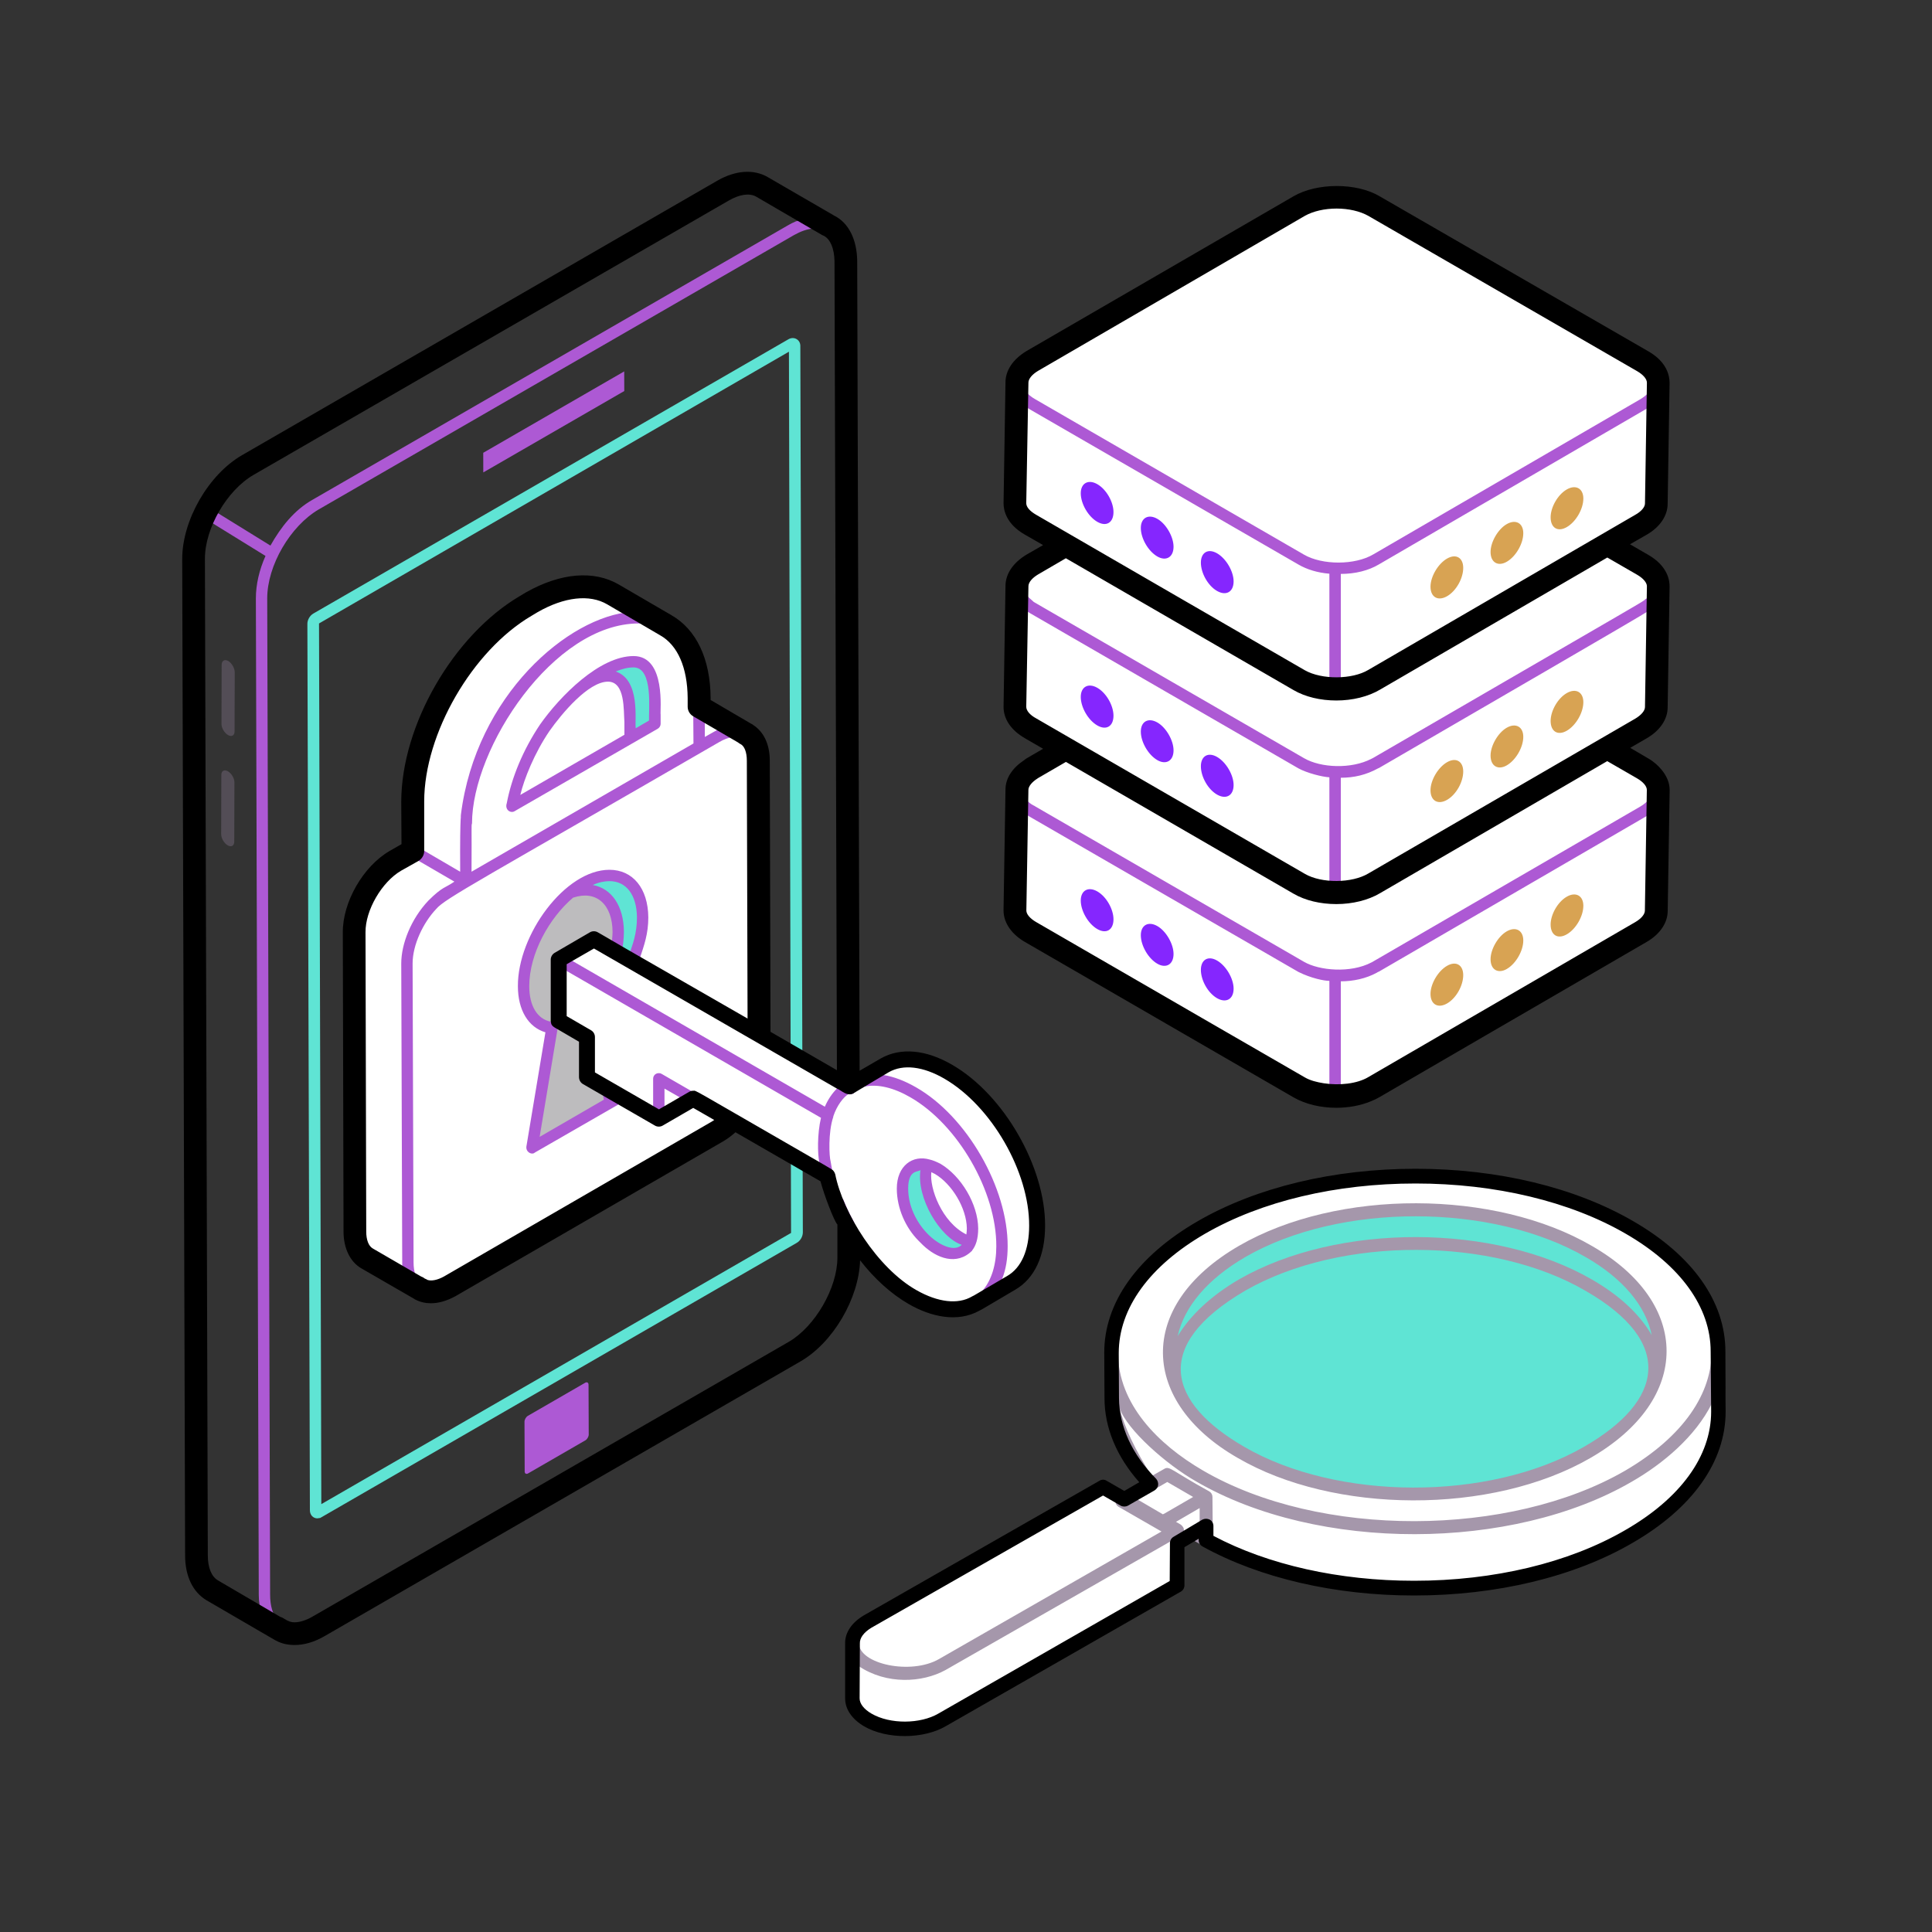 <svg xmlns="http://www.w3.org/2000/svg" id="Layer_1" x="0px" y="0px" width="150px" height="150px" viewBox="0 0 80 80" enable-background="new 0 0 80 80" xml:space="preserve"><rect x="0" y="0" width="80" height="80" fill="#333333" stroke="none"/><path fill="#fff" d="M35.295,70.324c0,0.325,0.213,0.65,0.639,0.896
		c0.431,0.246,0.986,0.37,1.541,0.364c0.56,0,1.109-0.118,1.535-0.37
		l9.732-5.569l0.006-1.751l1.193-0.706v0.586
		c4.897,2.695,12.668,2.656,17.498-0.146c2.482-1.429,3.715-3.306,3.715-5.177
		l-0.011-2.497c0-1.855-1.221-3.709-3.653-5.121
		c-4.88-2.835-12.808-2.852-17.722-0.017c-2.505,1.446-3.748,3.328-3.743,5.205
		l0.011,1.877c0.006,1.233,0.544,2.454,1.619,3.552l-1.098,0.633l-0.885-0.51
		l-9.744,5.569c-0.438,0.257-0.643,0.59-0.625,0.924
		c-0-0.007-0.002-0.015-0.002-0.022v0.045L35.295,70.324z" class="colorffffff svgShape"/><path fill="#5fe4d4" d="M68.737,55.979c-0.011,0.613-0.178,1.215-0.49,1.783
		c-0.479,0.88-1.337,1.694-2.518,2.373c-1.928,1.114-4.468,1.727-7.176,1.727
		c-2.708,0-5.259-0.613-7.176-1.727c-1.137-0.657-1.961-1.449-2.451-2.306
		c-0.334-0.591-0.501-1.215-0.501-1.85c0.011-1.571,1.081-3.042,3.02-4.167
		c1.939-1.114,4.468-1.716,7.165-1.716c2.719,0,5.27,0.613,7.187,1.727
		C67.701,52.926,68.748,54.408,68.737,55.979" class="colord9dadf svgShape"/><path fill="#5fe4d4" d="M65.728,60.135c-1.928,1.114-4.468,1.727-7.176,1.727
		c-2.708,0-5.259-0.613-7.176-1.727c-1.137-0.657-1.961-1.449-2.451-2.306
		c-0.208-0.367-0.343-0.748-0.422-1.136c0.271-1.311,1.286-2.524,2.94-3.484
		c1.939-1.114,4.468-1.716,7.165-1.716c2.719,0,5.27,0.613,7.187,1.727
		c1.606,0.93,2.594,2.13,2.86,3.425c-0.078,0.382-0.211,0.756-0.409,1.117
		C67.767,58.642,66.909,59.455,65.728,60.135z" class="colord9dadf svgShape"/><polygon fill="#fff" points="46.442 62.151 48.339 61.056 49.94 61.986 48.047 63.079" class="colorffffff svgShape"/><polygon fill="#fff" points="48.047 63.079 49.94 61.986 49.943 63.188 48.748 63.894 48.753 63.485" class="colorffffff svgShape"/><path fill="#a597ab" d="M71.415,55.956c-0.036-0.104,0.284-2.972-3.79-5.36
			c-2.41-1.39-5.61-2.16-9.01-2.16c-3.38,0-6.57,0.76-8.98,2.15
			c-2.49,1.44-3.87,3.37-3.88,5.42v0.03l0.01,1.87
			c0.03,0.84,0.63,2.23,1.46,3.48l-0.68,0.39l-0.74-0.43
			c-0.08-0.05-0.18-0.05-0.26,0l-9.75,5.57
			c-0.48,0.28-0.76,0.67-0.76,1.1c0,0,0,0.01,0,0.02v0.01l-0.01,2.28
			c0,1.021,1.36,1.53,2.42,1.53v-0.27V71.316c-0.689,0-1.88-0.306-1.88-0.99
			v-1.33c1.153,0.77,2.624,0.682,3.58,0.16l9.34-5.34v0.08v1.59l-9.61,5.5
			c-0.37,0.21-0.86,0.33-1.4,0.33l-0.03,0.27l0.03,0.27
			c0.63,0,1.22-0.15,1.67-0.41l9.74-5.57
			c0.08-0.05,0.13-0.14,0.13-0.23v-1.6l0.43-0.25
			c0.03,0.02,0.07,0.04,0.1,0.06c2.41,1.4,5.61,2.17,9.01,2.17
			c3.4,0,6.6-0.77,9.02-2.16C72.741,60.878,71.127,57.335,71.415,55.956z
			 M49.905,51.046c4.878-2.806,12.697-2.754,17.45,0.02
			c4.589,2.669,4.822,6.969-0.06,9.83c-4.769,2.763-12.645,2.818-17.49-0.01
			c-1.862-1.085-3.51-2.753-3.51-4.88
			C46.295,54.156,47.575,52.396,49.905,51.046z M48.335,61.366l1.07,0.62
			c-0.1,0.058-1.31,0.758-1.21,0.7h-0.01l-0.03,0.02l-1.06-0.62
			C47.195,62.027,48.435,61.307,48.335,61.366z M38.885,68.696
			c-1.168,0.676-3.32,0.207-3.32-0.66c0-0.24,0.18-0.47,0.5-0.66
			l9.61-5.49l0.51,0.29c0,0.08,0.05,0.16,0.12,0.21
			c0.1,0.058,1.905,1.096,1.79,1.03L38.885,68.696z M49.015,63.426
			c0.009-0.019,0.018-0.072,0-0.09c0.026-0.052-0.077-0.183-0.13-0.21
			l-0.19-0.11c0.1-0.058,1.08-0.628,0.98-0.57v0.59
			C49.575,63.095,48.915,63.485,49.015,63.426z M67.305,63.396
			c-2.33,1.35-5.44,2.1-8.75,2.1c-3.23,0-6.27-0.72-8.58-2.02
			l0.1-0.06c0.09-0.05,0.14-0.13,0.14-0.23l-0.01-1.2
			c0-0.1-0.05-0.18-0.13-0.23c-1.56-0.854-1.641-1.073-1.87-0.93
			l-0.51,0.29c-0.66-1-1.16-2.07-1.33-2.8
			c0.292,0.875,1.927,2.325,3.17,3.03c5.045,2.93,13.086,2.882,18.03,0.01
			c1.315-0.756,2.639-1.878,3.32-3.24
			C70.843,58.246,71.34,61.082,67.305,63.396z" class="color979aab svgShape"/><path fill="#a597ab" d="M51.245,60.366c3.97,2.321,10.515,2.376,14.62,0
			c4.207-2.434,4.158-6.414,0.06-8.77c-4.008-2.343-10.528-2.378-14.62-0.01
			C46.988,54.086,47.243,58.074,51.245,60.366z M65.595,59.906
			c-3.949,2.278-10.25,2.232-14.08,0c-3.118-1.807-3.877-4.174,0.06-6.47
			c3.959-2.263,10.25-2.227,14.09,0.02
			C69.354,55.581,68.895,58.007,65.595,59.906z M51.575,52.046
			c3.907-2.253,10.218-2.235,14.09,0.01c1.53,0.88,2.48,2.01,2.73,3.23
			c-0.5-0.87-1.34-1.65-2.47-2.3c-4.013-2.326-10.511-2.367-14.62-0.01
			c-1.16,0.68-2.01,1.48-2.54,2.35C49.035,54.106,50.005,52.956,51.575,52.046
			z" class="color979aab svgShape"/><path fill="#fff" d="M68.665,32.716l-0.08,4.989c0,0.322-0.218,0.644-0.632,0.885
			L56.904,45.006c-0.862,0.517-2.242,0.517-3.104,0.023l-11.129-6.438
			c-0.437-0.253-0.644-0.575-0.644-0.897l0.08-4.99
			c0-0.322,0.218-0.644,0.644-0.897L53.8,25.393c0.851-0.494,2.242-0.494,3.093,0
			l11.129,6.427C68.458,32.072,68.665,32.394,68.665,32.716z" class="colorffffff svgShape"/><path fill="#8526fe" d="M45.44 36.913c.377.218.668.741.667 1.155-.001.434-.294.62-.671.402-.377-.218-.685-.751-.684-1.184C44.753 36.872 45.062 36.695 45.44 36.913zM47.927 38.349c.36.208.668.741.667 1.155-.001.434-.311.61-.671.402-.377-.218-.685-.751-.684-1.184C47.24 38.308 47.549 38.131 47.927 38.349zM50.397 39.775c.377.218.685.751.684 1.165-.001.434-.311.61-.688.392-.377-.218-.668-.741-.667-1.175C49.727 39.744 50.02 39.557 50.397 39.775z" class="color662ddc svgShape"/><path fill="#d8a353" d="M64.875 37.131c-.377.218-.668.741-.667 1.155.001.434.294.62.671.402.377-.218.685-.751.684-1.184C65.562 37.09 65.252 36.913 64.875 37.131zM62.388 38.567c-.36.208-.668.741-.667 1.155.001.434.311.61.671.402.377-.218.685-.751.684-1.184C63.075 38.526 62.765 38.349 62.388 38.567zM59.918 39.993c-.377.218-.685.751-.684 1.165.001.434.311.61.688.392s.668-.741.667-1.175C60.588 39.962 60.295 39.775 59.918 39.993z" class="colorf9d893 svgShape"/><path fill="#fff" d="M68.665,24.285l-0.08,4.989c0,0.322-0.218,0.644-0.632,0.885
			L56.904,36.575c-0.862,0.517-2.242,0.517-3.104,0.023l-11.129-6.438
			c-0.437-0.253-0.644-0.575-0.644-0.897l0.08-4.99
			c0-0.322,0.218-0.644,0.644-0.897L53.8,16.962c0.851-0.494,2.242-0.494,3.093,0
			l11.129,6.427C68.458,23.641,68.665,23.963,68.665,24.285z" class="colorffffff svgShape"/><path fill="#8526fe" d="M45.44 28.482c.377.218.668.741.667 1.155-.001.434-.294.62-.671.402-.377-.218-.685-.751-.684-1.184C44.753 28.44 45.062 28.264 45.44 28.482zM47.927 29.918c.36.208.668.741.667 1.155-.001.434-.311.61-.671.402-.377-.218-.685-.751-.684-1.184C47.24 29.876 47.549 29.7 47.927 29.918zM50.397 31.344c.377.218.685.751.684 1.165-.001.434-.311.61-.688.392-.377-.218-.668-.741-.667-1.175C49.727 31.312 50.02 31.126 50.397 31.344z" class="color662ddc svgShape"/><path fill="#d8a353" d="M64.875 28.7c-.377.218-.668.741-.667 1.155.001.434.294.62.671.402.377-.218.685-.751.684-1.184C65.562 28.658 65.252 28.482 64.875 28.7zM62.388 30.135c-.36.208-.668.741-.667 1.155.001.434.311.61.671.402.377-.218.685-.751.684-1.184C63.075 30.094 62.765 29.918 62.388 30.135zM59.918 31.562c-.377.218-.685.751-.684 1.165.001.434.311.61.688.392s.668-.741.667-1.175C60.588 31.53 60.295 31.344 59.918 31.562z" class="colorf9d893 svgShape"/><path fill="#fff" d="M68.665,15.853l-0.08,4.989c0,0.322-0.218,0.644-0.632,0.885
			L56.904,28.143c-0.862,0.517-2.242,0.517-3.104,0.023l-11.129-6.438
			c-0.437-0.253-0.644-0.575-0.644-0.897l0.08-4.99
			c0-0.322,0.218-0.644,0.644-0.897L53.8,8.53c0.851-0.494,2.242-0.494,3.093,0
			l11.129,6.427C68.458,15.209,68.665,15.531,68.665,15.853z" class="colorffffff svgShape"/><path fill="#8526fe" d="M45.44 20.05c.377.218.668.741.667 1.155-.001.434-.294.62-.671.402-.377-.218-.685-.751-.684-1.184C44.753 20.009 45.062 19.832 45.44 20.05zM47.927 21.486c.36.208.668.741.667 1.155-.001.434-.311.61-.671.402-.377-.218-.685-.751-.684-1.184C47.24 21.445 47.549 21.268 47.927 21.486zM50.397 22.912c.377.218.685.751.684 1.165-.001.434-.311.61-.688.392-.377-.218-.668-.741-.667-1.175C49.727 22.881 50.02 22.694 50.397 22.912z" class="color662ddc svgShape"/><path fill="#d8a353" d="M64.875 20.268c-.377.218-.668.741-.667 1.155.001.434.294.62.671.402.377-.218.685-.751.684-1.184C65.562 20.227 65.252 20.05 64.875 20.268zM62.388 21.704c-.36.208-.668.741-.667 1.155.001.434.311.61.671.402.377-.218.685-.751.684-1.184C63.075 21.663 62.765 21.486 62.388 21.704zM59.918 23.13c-.377.218-.685.751-.684 1.165.001.434.311.61.688.392.377-.218.668-.741.667-1.175C60.588 23.099 60.295 22.912 59.918 23.13z" class="colorf9d893 svgShape"/><path fill="#5fe4d4" d="M13.14,62.872c-0.176,0-0.308-0.143-0.308-0.333L12.728,25.832
				c-0.001-0.165,0.103-0.344,0.246-0.426l19.677-11.36
				c0.232-0.131,0.489,0.024,0.489,0.274l0.104,36.707
				c0,0.175-0.102,0.35-0.252,0.437L13.26,62.855L13.14,62.872z M32.668,14.563
				L13.21,25.816l0.095,36.467L32.756,51.053L32.668,14.563z" class="colord9dadf svgShape"/><path fill="#534d56" d="M9.45 27.369c.145.084.27.301.27.467L9.713 30.293c-0.0.167-.127.227-.272.144-.145-.084-.27-.29-.27-.456l.007-2.456C9.179 27.358 9.305 27.286 9.45 27.369zM9.437 31.937c.145.084.27.29.27.456l-.007 2.456c-.001.178-.127.239-.272.155-.145-.084-.27-.29-.27-.467l.007-2.456C9.166 31.914 9.292 31.853 9.437 31.937z" class="color4d4d56 svgShape"/><path fill="#fff" d="M14.663,38.613l0.034,12.385c0,0.549,0.194,0.929,0.498,1.107
		l2.197,1.276c-0.034-0.017-0.068-0.042-0.093-0.068
		c0.313,0.253,0.786,0.253,1.318-0.051l11.101-6.412
		c0.946-0.549,1.723-1.884,1.715-2.974L31.399,31.491
		c0-0.558-0.211-0.955-0.541-1.115c0.017,0,0.034,0.008,0.042,0.017l-0.068-0.034
		l-1.884-1.098v-0.355c-0.008-1.487-0.532-2.534-1.377-3.016l-0.177-0.101
		l-2.011-1.174c-0.853-0.498-2.036-0.431-3.354,0.321l-0.127,0.076l-0.127,0.076
		c-2.703,1.584-4.689,5.259-4.689,8.093v0.025l0.008,2.028l-0.727,0.414
		C15.423,36.197,14.655,37.523,14.663,38.613z" class="colorffffff svgShape"/><path fill="#fff" d="M17.088,33.181v0.025l0.008,2.028l2.197,1.276v-2.028H19.284
		v-0.008h0.008c-0.028-2.919,1.993-6.548,4.68-8.11
		c0.1-0.06,0.353-0.212,0.253-0.152c1.309-0.752,2.492-0.82,3.345-0.321
		l-2.188-1.276c-0.853-0.498-2.036-0.431-3.354,0.321l-0.127,0.076l-0.127,0.076
		C19.073,26.671,17.088,30.346,17.088,33.181z" class="colorffffff svgShape"/><path fill="#fff" d="M19.289,34.479l0.006,2.02l9.656-5.575l-0.006-2.02
		C28.925,21.838,19.268,27.132,19.289,34.479z" class="colorffffff svgShape"/><path fill="#5fe4d4" d="M21.202,33.384l4.596-2.644l0.296-0.169l1.022-0.6V28.974
		c-0.008-0.583-0.118-1.571-0.879-1.571c-1.263,0-2.857,1.533-3.675,2.729
		C21.861,31.162,21.388,32.328,21.202,33.384z" class="colord9dadf svgShape"/><path fill="#fff" d="M21.202,33.384l4.596-2.644l0.296-0.169v-0.988
		c-0.037-2.622-1.992-1.702-3.531,0.549C21.861,31.162,21.388,32.328,21.202,33.384
		z" class="colorffffff svgShape"/><path fill="#5fe4d4" d="M25.436,41.067l0.851,4l-1.012,0.586l-3.244,1.872l0.823-4.965
		c-0.7-0.095-1.173-0.709-1.173-1.721c-0.009-1.371,0.832-2.979,1.939-3.887
		c0.17-0.142,0.34-0.265,0.511-0.369c1.362-0.785,2.468-0.151,2.478,1.4
		C26.609,39.015,26.136,40.169,25.436,41.067z" class="colord9dadf svgShape"/><path fill="#bdbcbe" d="M24.424,41.663l0.851,3.991l-3.244,1.872l0.823-4.965
		c-0.7-0.095-1.173-0.709-1.173-1.721c-0.009-1.371,0.832-2.979,1.939-3.887
		c1.125-0.388,1.967,0.265,1.976,1.626C25.597,39.602,25.133,40.755,24.424,41.663z
		" class="colorbcbcbe svgShape"/><g class="color000000 svgShape"><path fill="#fff" d="M42.948,50.755c0,1.168-0.413,1.984-1.075,2.367l-1.395,0.816
			l-0.021,0.01l-0.041,0.021c-0.672,0.393-1.602,0.331-2.625-0.258
			c-1.664-0.961-3.059-3.028-3.524-5.012l-5.56-3.204l-1.426,0.827l-2.976-1.726
			v-1.654l-1.168-0.672v-2.532l1.457-0.848l10.572,6.098
			c0.114-0.083,0.227-0.134,0.362-0.176c-0.124,0.031-0.238,0.083-0.341,0.145
			l1.457-0.848c0.672-0.382,1.592-0.331,2.625,0.269
			C41.305,45.557,42.958,48.409,42.948,50.755z" class="colorffffff svgShape"/><polygon fill="#fff" points="28.702 45.495 27.281 46.321 27.281 44.668" class="colorffffff svgShape"/><path fill="#fff" d="M34.174 48.171c.021.176.052.341.093.527l-6.986-4.03v1.654l-2.976-1.726v-1.654l-1.168-.672v-2.532l11.141 6.428C34.041 46.875 34.096 47.94 34.174 48.171zM38.442 48.244c.124.031.248.083.382.155.785.455 1.437 1.55 1.447 2.47 0 2.152-2.904.626-2.904-1.654 0-.087.031-.413.083-.465.034-.171.238-.403.279-.403C37.915 48.202 38.163 48.161 38.442 48.244" class="colorffffff svgShape"/><path fill="#5fe4d4" d="M40.168,51.416c-0.464,1.325-2.801-0.202-2.801-2.201
			c0-0.087,0.031-0.413,0.083-0.465c0.034-0.17,0.238-0.403,0.279-0.403
			c0.186-0.145,0.434-0.186,0.713-0.103c-0.01,0.01-0.021,0.031-0.021,0.052
			c-0.232,0.232-0.046,2.153,1.364,2.966
			C39.92,51.344,40.044,51.396,40.168,51.416z" class="colord9dadf svgShape"/><path fill="#fff" d="M35.166 44.988c-.403.227-.713.63-.889 1.178l-11.141-6.428 1.457-.848L35.166 44.988zM42.948 50.755c0 1.168-.413 1.984-1.075 2.367l-1.457.848c.661-.382 1.075-1.209 1.075-2.367.01-2.346-1.643-5.209-3.679-6.376-1.033-.599-1.953-.651-2.625-.269l1.457-.848c.672-.382 1.592-.331 2.625.269C41.305 45.557 42.958 48.409 42.948 50.755z" class="colorffffff svgShape"/><path fill="#ad59d4" d="M68.065,21.936c0.48-0.27,0.75-0.67,0.75-1.09l0.09-4.96
					V15.856c0-0.03,0-0.06-0.01-0.09c-0.03-0.39-0.3-0.75-0.76-1.02
					L57.015,8.326c-0.9-0.52-2.44-0.52-3.33,0l-11.05,6.42
					c-0.42,0.243-0.76,0.622-0.76,1.1l-0.09,4.98
					c0,0.43,0.28,0.82,0.77,1.11l1.1,0.64l0.005,0.003l-1.025,0.596
					c-0.492,0.286-0.762,0.679-0.762,1.105c0,0.004,0.002,0.008,0.002,0.012
					l-0.09,4.964c0,0.43,0.28,0.82,0.77,1.11l1.11,0.64l0.001,0.001
					l-1.031,0.599c-0.492,0.286-0.762,0.679-0.762,1.105
					c0,0.005,0.002,0.009,0.002,0.013l-0.09,4.961
					c0,0.43,0.28,0.83,0.77,1.11l11.13,6.43
					c0.898,0.526,2.417,0.544,3.34-0.01l11.04-6.42
					c0.48-0.27,0.75-0.67,0.75-1.09l0.09-4.96v-0.03
					c0-0.003-0.003-0.004-0.003-0.007c-0.003-0.425-0.273-0.815-0.763-1.098
					l-1.107-0.639l1.033-0.606c0.48-0.27,0.75-0.67,0.75-1.09
					c0.002-0.101,0.096-5.319,0.09-4.99c-0.049-0.146,0.003-0.663-0.766-1.106
					l-1.109-0.64l0.005-0.003L68.065,21.936z M68.345,20.836
					c0,0.25-0.19,0.5-0.52,0.69l-11.04,6.42c-0.339,0.209-0.797,0.319-1.265,0.329
					v-4.51c0.598-0.001,1.156-0.14,1.585-0.399l11.04-6.42
					c0.1-0.06,0.19-0.12,0.27-0.18L68.345,20.836z M42.875,15.156
					l11.04-6.42c0.784-0.454,2.077-0.454,2.86,0l11.13,6.42
					c0.512,0.301,0.57,0.67,0.52,0.77c0,0.232-0.286,0.479-0.51,0.61
					l-11.05,6.42c-0.76,0.45-2.11,0.45-2.87,0.01l-11.12-6.43
					C42.172,16.142,42.166,15.552,42.875,15.156z M42.795,21.526
					c-0.35-0.2-0.53-0.45-0.53-0.7l0.06-4.09
					c0.09,0.07,0.2,0.14,0.31,0.21l11.13,6.43
					c0.36,0.21,0.8,0.34,1.28,0.38c0.001,0,0.001,0,0.002,0
					v4.51c-0.001-0-0.001,0-0.002-0
					c-0.42-0.03-0.82-0.13-1.13-0.31L42.795,21.526z M42.795,29.956
					c-0.35-0.2-0.53-0.45-0.53-0.69l0.06-4.1
					c0.1,0.08,0.29,0.203,0.311,0.215c0.103,0.06,11.234,6.495,11.129,6.435
					c0.358,0.195,0.978,0.353,1.28,0.37v0.01c0.001,0,0.001,0,0.002,0v4.5
					c-0.001,0-0.001,0-0.002,0c-0.42-0.03-0.82-0.13-1.13-0.31L42.795,29.956z
					 M53.915,44.816l-11.12-6.43c-0.35-0.2-0.53-0.44-0.53-0.69
					l0.06-4.1c0.09,0.08,0.2,0.15,0.31,0.22
					c1.139,0.658-4.123-2.382,11.13,6.43c0.518,0.259,1.067,0.37,1.28,0.37
					v0.01c0.001,0,0.001,0,0.002,0v4.5c-0.001,0-0.001,0-0.002,0
					C54.625,45.096,54.225,44.996,53.915,44.816z M68.345,37.706
					c0,0.671-0.413,0.495-11.56,7.1c-0.339,0.209-0.797,0.319-1.265,0.329v-4.5
					c0.513-0.001,1.05-0.115,1.495-0.36c0.01-0.005,0.027-0.016,0.041-0.026
					c0.014-0.008,0.033-0.01,0.047-0.019c1.129-0.656-4.09,2.377,11.042-6.416
					c0.08-0.05,0.15-0.09,0.21-0.14c0.02-0.01,0.04-0.03,0.06-0.04
					L68.345,37.706z M67.912,33.403c-15.152,8.788-9.926,5.757-11.057,6.413
					c-0.023,0.018-0.044,0.024-0.064,0.035c-0.875,0.46-2.168,0.336-2.79-0.022
					c-0.001-0-0.001-0-0.002-0.001c-0.1-0.058-8.343-4.824-11.124-6.432
					c-0.02-0.02-0.05-0.03-0.07-0.04c-0.506-0.253-0.716-0.886,0.067-1.341
					l1.268-0.737l9.546,5.517c0.851,0.491,2.38,0.566,3.34-0.01l9.524-5.547
					l1.353,0.781C68.642,32.447,68.558,33.027,67.912,33.403z M68.345,29.276
					c0,0.25-0.19,0.49-0.52,0.68l-11.04,6.42
					c-0.339,0.209-0.797,0.319-1.265,0.329v-4.5
					c0.549-0.001,1.048-0.117,1.547-0.391c0.011-0.006,0.026-0.008,0.036-0.014
					c3.697-2.153,10.917-6.328,11.204-6.532c0.035-0.024,0.076-0.048,0.108-0.072
					L68.345,29.276z M68.125,24.816c-0.118,0.118,0.569-0.305-11.27,6.57
					c-0.022,0.015-0.051,0.023-0.074,0.037c-0.83,0.43-2.088,0.374-2.781-0.027
					c-0.007-0.004-11.185-6.465-11.193-6.469c-0.073-0.1-1.057-0.692,0.065-1.344
					l1.266-0.736l9.547,5.518c0.925,0.534,2.396,0.536,3.34-0.01l9.53-5.54
					h0.009l1.339,0.773C68.665,24.029,68.463,24.645,68.125,24.816z" class="color908fa1 svgShape"/><polygon fill="#ad59d4" points="25.847 15.379 20.01 18.749 20.012 19.562 25.85 16.192" class="color908fa1 svgShape"/><path fill="#ad59d4" d="M24.229 57.258l-2.371 1.369c-.076.044-.14.154-.14.242l.008 2.062c0.0.088.064.124.141.08l2.371-1.369c.076-.044.14-.154.14-.242l-.008-2.062C24.37 57.25 24.306 57.213 24.229 57.258zM26.235 27.166c-1.412 0-3.045 1.659-3.87 2.83-.715 1.066-1.18 2.21-1.38 3.26-.095.284.169.437.33.33.101-.058 6.317-3.638 5.92-3.41.07-.04.12-.12.12-.2v-.39C27.321 29.471 27.599 27.166 26.235 27.166zM22.755 30.266c.505-.716 1.606-2.04 2.42-2.04.719 0 .643 1.193.68 1.67v.53l-4.31 2.49C21.701 32.26 22.129 31.183 22.755 30.266zM26.875 29.836l-.55.32c-.055-.276.216-2.001-.83-2.35.26-.11.51-.17.74-.17C27.064 27.636 26.853 29.434 26.875 29.836zM40.255 51.776c.15-.19.25-.47.25-.91-.01-1-.7-2.17-1.57-2.68-.16-.08-.3-.14-.43-.17-.717-.211-1.37.257-1.37 1.2 0 .828.375 1.635.9 2.16l.18.18c.572.546 1.404.865 2.04.23C40.255 51.786 40.255 51.786 40.255 51.776zM40.035 50.866c0 .09-.01.17-.02.25-1.022-.511-1.534-1.926-1.45-2.58.04.02.09.05.14.07C39.425 49.026 40.025 50.036 40.035 50.866zM38.575 51.246c-.52-.45-.97-1.2-.97-2.03 0-.816.436-.67.51-.77-.174 1.16.814 2.801 1.71 3.1C39.51 51.859 38.909 51.538 38.575 51.246z" class="color908fa1 svgShape"/><path fill="#ad59d4" d="M39.385,44.176c-1.06-0.62-2.08-0.71-2.86-0.27
					l-1.17,0.68v-0.11l-0.1-33.66c0-1.028-0.553-1.594-0.87-1.7
					l-2.71-1.58c-0.51-0.29-1.17-0.24-1.86,0.16L10.145,19.055
					C8.838,19.798,7.775,21.611,7.775,23.146l0.12,41.26
					c0,0.77,0.28,1.36,0.78,1.66l2.81,1.63
					c0.02,0.01,0.04,0.02,0.06,0.03c0.19,0.11,0.41,0.16,0.66,0.16
					c0.35,0,0.73-0.12,1.12-0.34l19.68-11.36
					c1.31-0.76,2.38-2.6,2.37-4.11v-1.45
					c-0.19-0.33-0.34-0.67-0.48-1.01l0.01,1.53v0.93
					c0,1.36-0.96,3.02-2.14,3.7L13.085,67.136
					c-0.31,0.18-0.62,0.27-0.88,0.27c-0.23,0-0.42-0.06-0.57-0.18
					c-0.05-0.04-0.1-0.08-0.14-0.13c-0.2-0.24-0.31-0.6-0.31-1.06
					l-0.12-41.26c0-1.367,0.96-2.994,2.13-3.68L32.875,9.736
					c1.126-0.634,1.91-0.15,1.91,1.08l0.1,33.63v0.11l-3.21-1.86v-0.1
					l-0.04-11.1c0-0.57-0.2-1.01-0.54-1.24v-0.01
					c-0.05-0.1-1.81-1.063-1.91-1.12v-0.22
					c-0.01-1.86-0.68-3.07-1.88-3.44c-1.269-0.47-2.45-2.413-5.4-0.73
					c-0.093,0.1-5.05,2.981-5.05,8.47v1.89l-0.6,0.35
					c-1.02,0.58-1.84,2.01-1.83,3.17l0.03,12.39
					c0,0.61,0.22,1.07,0.62,1.31l2.19,1.27c0.01,0,0.01,0,0.01,0h0.01
					c0.01,0.01,0.02,0.02,0.04,0.02l0.01,0.01
					c0.436,0.233,0.97,0.1,1.4-0.15l11.1-6.41
					c0.14-0.08,0.27-0.17,0.4-0.29c0.03-0.02,0.05-0.04,0.08-0.07
					l3.83,2.21c0.04,0.02,0.08,0.03,0.12,0.03c0.01,0,0.01,0,0.01,0
					c0.13,0,0.24-0.11,0.24-0.24c0-0.04-0.01-0.08-0.03-0.12
					c-0.01-0.05-0.02-0.09-0.03-0.14c-0.02-0.1-0.04-0.21-0.06-0.34
					c-0.06-0.19-0.11-1.21,0.11-1.85v-0.02
					c0.153-0.46,0.415-0.784,0.62-0.92c0.08,0.02,0.16,0,0.23-0.04v-0.12
					c0.14-0.07,0.28-0.13,0.44-0.15c0.54-0.12,1.21,0.04,1.9,0.44
					c1.97,1.13,3.57,3.9,3.56,6.17c0,0.76-0.2,1.4-0.55,1.81
					l-0.02,0.02c-0.11,0.13-0.24,0.24-0.38,0.32l-0.01,0.01
					c-0.11,0.07-0.14,0.21-0.08,0.32c0.05,0.07,0.13,0.12,0.21,0.12
					c0.04,0,0.08-0.02,0.12-0.04l1.45-0.84
					c0.77-0.44,1.19-1.36,1.19-2.57
					C43.195,48.346,41.495,45.396,39.385,44.176z M8.915,65.656
					c-0.35-0.21-0.54-0.65-0.54-1.26L8.255,23.136
					c0-0.5,0.14-1.06,0.36-1.58c0.001-0.001,0.001-0.003,0.002-0.004
					l2.377,1.468c-0.259,0.579-0.399,1.188-0.399,1.756l0.12,41.26
					c0,0.14,0.01,0.27,0.03,0.4c0.01,0.11,0.03,0.22,0.06,0.32
					L8.915,65.656z M32.995,9.156c-0.02,0-0.04,0.01-0.06,0.02
					c-0.1,0.04-0.2,0.09-0.3,0.15L12.955,20.686
					c-0.777,0.435-1.325,1.142-1.757,1.905l-2.373-1.466
					c0.39-0.699,0.95-1.309,1.559-1.659L30.055,8.106
					c0.417-0.247,0.961-0.399,1.38-0.16l1.89,1.1
					C33.215,9.066,33.105,9.106,32.995,9.156z M29.965,30.126
					c-0.152,0.051-0.327,0.13-0.41,0.18l-0.37,0.21v-0.84L29.965,30.126z
					 M28.705,28.866v0.53l0.01,1.39l-9.19,5.31
					c0.012-1.941-0.014-1.899,0.02-2c0-3.123,3.371-8.28,6.9-8.28
					c0.06,0,0.13,0,0.19,0.01c0.29,0.04,0.56,0.13,0.81,0.27
					c0.01,0,0.01,0,0.01,0c0.04,0.02,0.09,0.03,0.14,0.02
					C28.315,26.566,28.695,27.506,28.705,28.866z M22.145,25.146
					c2.52-1.44,3.431,0.011,4.01,0.19c-2.61,0.182-6.453,3.461-7.07,8.4
					c0,0.02,0,0.05-0.01,0.07c0.042,0.042-0.037-0.44-0.02,2.29
					l-1.49-0.87l-0.23-0.13V34.816l-0.01-1.63
					C17.325,27.975,22.051,25.246,22.145,25.146z M15.315,51.906
					c-0.25-0.15-0.39-0.47-0.39-0.91l-0.03-12.38c0-1,0.73-2.26,1.6-2.76
					l0.6-0.35l1.72,1c-0.384,0.269-0.482,0.192-1.08,0.79
					c-0.714,0.757-1.12,1.785-1.12,2.6l0.04,12.38
					c0,0.15,0.01,0.29,0.04,0.42L15.315,51.906z M29.805,46.506
					c-0.07,0.05-0.14,0.1-0.21,0.14l-11.1,6.41
					c-0.583,0.33-1.007,0.166-1.06,0.06c-0.21-0.15-0.31-0.45-0.31-0.84
					l-0.04-12.38c0-0.772,0.438-1.69,0.98-2.26
					c0.35-0.428,1.914-1.239,11.72-6.91c0.783-0.457,1.38-0.146,1.38,0.77
					l0.03,10.82v0.11l-4.71-2.72c0.189-0.568,0.36-1.036,0.36-1.72
					c-0.01-1.2-0.64-1.97-1.61-1.97c-1.839,0-3.805,2.699-3.79,4.82
					c0,0.99,0.43,1.7,1.14,1.91l-0.79,4.74
					c-0.01,0.09,0.03,0.18,0.1,0.23c0.04,0.03,0.09,0.05,0.14,0.05
					c0.04,0,0.08-0.01,0.11-0.04c0.101-0.058,3.688-2.121,3.46-1.99
					l0.1-0.06l1.46,0.85c0.07,0.04,0.16,0.04,0.23,0l1.31-0.76
					l1.18,0.68C29.855,46.466,29.835,46.486,29.805,46.506z M24.185,44.796
					l0.76,0.44c0.02,0.1,0.08,0.4,0.06,0.3l-2.66,1.54l0.74-4.46
					v-0.02c0-0.03,0-0.05-0.01-0.08l0.99,0.56v1.52
					C24.065,44.676,24.115,44.756,24.185,44.796z M23.015,39.536
					c-0.07,0.04-0.11,0.12-0.11,0.2v2.53c0,0.02,0,0.05,0.02,0.07
					c-0.01,0-0.03-0.01-0.04-0.01c-0.03,0-0.05-0.01-0.08-0.02
					c-0.56-0.11-0.89-0.66-0.89-1.47c0-1.339,0.822-2.826,1.82-3.67h0.01
					c0.94-0.31,1.61,0.27,1.62,1.42c0,0.162-0.034,0.433-0.04,0.45
					l-0.61-0.35c-0.08-0.04-0.17-0.04-0.24,0L23.015,39.536z M24.545,36.646
					c0.24-0.11,0.48-0.16,0.69-0.16c0.7,0,1.13,0.57,1.14,1.5
					c0,0.681-0.184,1.129-0.3,1.48l-0.31-0.17
					c0.02-0.059,0.07-0.421,0.07-0.72C25.825,37.526,25.335,36.786,24.545,36.646
					z M27.515,45.906v-0.83l0.63,0.36l0.09,0.06L27.515,45.906z M33.925,48.116
					c0,0.03,0,0.06,0.01,0.08s0.01,0.03,0.01,0.04l-3.28-1.89
					l-0.42-0.24l-1.41-0.81l-0.21-0.12l-1.23-0.71
					c-0.03-0.02-0.07-0.03-0.11-0.03c-0.05,0-0.09,0.01-0.12,0.03
					c-0.08,0.04-0.12,0.12-0.12,0.2v1.25c-0.256-0.149,0.926,0.541-2.5-1.46
					v-1.09v-0.42c0-0.09-0.05-0.17-0.12-0.21l-0.02-0.01l-1.03-0.59
					v-1.98l0.09,0.05c1.733,0.998,10.63,6.138,10.53,6.08
					C33.835,46.966,33.855,47.805,33.925,48.116z M34.655,45.076
					c-0.2,0.2-0.37,0.45-0.5,0.75c-3.959-2.285-10.502-6.064-10.46-6.04
					l-0.09-0.05l0.99-0.57c17.665,10.171-6.845-3.946,10.13,5.84
					C34.705,45.026,34.675,45.046,34.655,45.076z M41.755,52.916l-0.31,0.18
					c0.02-0.04,0.04-0.09,0.05-0.14c0.16-0.39,0.23-0.85,0.23-1.35
					c0.01-2.42-1.69-5.38-3.79-6.58c-0.47-0.27-0.91-0.44-1.34-0.51
					c-0.05-0.01-0.09-0.02-0.14-0.02l0.31-0.18
					c0.62-0.36,1.47-0.26,2.39,0.27c1.97,1.14,3.57,3.91,3.56,6.17
					C42.715,51.796,42.375,52.555,41.755,52.916z" class="color908fa1 svgShape"/><path d="M71.445 55.956c0-2.05-1.35-3.96-3.8-5.38-2.42-1.41-5.62-2.18-9.03-2.18-3.39 0-6.59.77-9 2.16-2.52 1.45-3.9 3.39-3.89 5.47l.01 1.87c0 1.22.5 2.42 1.44 3.48l-.62.36-.73-.42c-.09-.06-.21-.06-.3 0l-9.75 5.57c-.51.3-.79.72-.78 1.17v2.27c0 .45.28.86.79 1.16.939.543 2.459.53 3.38-.01l9.73-5.57c.09-.05.15-.15.15-.26V64.066l.59-.35v.06c0 .11.06.21.16.26 2.37 1.31 5.49 2.03 8.76 2.03 3.41 0 6.62-.77 9.03-2.17 2.5-1.44 3.87-3.37 3.87-5.45L71.445 55.956zM67.285 63.366c-2.33 1.35-5.43 2.09-8.73 2.09-3.1 0-6.05-.66-8.31-1.86v-.41c0-.11-.06-.21-.15-.26-.1-.05-.21-.05-.31 0l-1.19.71c-.09.05-.15.15-.15.26l-.01 1.57-9.58 5.49c-.74.432-1.994.453-2.77 0-.31-.18-.49-.41-.49-.63l.01-2.22v-.05c-.01-.23.16-.46.47-.65l9.6-5.48.73.42c.09.05.21.05.3 0l1.1-.63c.08-.05.14-.13.15-.22.01-.1-.02-.19-.08-.26-1-1.01-1.53-2.17-1.54-3.34l-.01-1.87c0-1.85 1.27-3.61 3.59-4.95 2.33-1.34 5.41-2.07 8.7-2.07 3.3 0 6.4.74 8.72 2.09 2.26 1.31 3.5 3.04 3.5 4.86l.02 2.5C70.855 60.296 69.585 62.046 67.285 63.366zM42.406 31.478c-.491.324-.771.751-.771 1.218v0l-0.0.001-.081 4.998c0 .565.393 1.024.88 1.306l11.13 6.439c.484.278 1.112.431 1.768.431.514 0 1.008-.094 1.43-.267.135-.055.264-.116.383-.187l3.737-2.173 7.307-4.243c.551-.321.867-.793.867-1.286l.081-4.997c0-.303-.121-.584-.327-.835-.143-.176-.321-.34-.556-.476l-.75-.44.69-.4c.55-.32.86-.79.86-1.28l.08-5c0-.52-.31-.98-.88-1.31l-.76-.44.7-.4c.55-.32.86-.79.86-1.28l.08-5c0-.3-.11-.87-.88-1.31L57.125 8.126c-.96-.57-2.6-.56-3.56 0l-11.06 6.41c-.56.34-.87.8-.87 1.3l-.08 5c0 .29.11.86.88 1.3l.75.43v.01l-.68.39c-.56.34-.87.8-.87 1.3l-.08 5c0 .51.31.97.88 1.3l.758.439-.684.397C42.47 31.425 42.442 31.453 42.406 31.478zM66.552 31.517l1.232.711c.259.15.408.328.408.48l-.081 4.997c0 .153-.149.332-.397.477l-11.054 6.418c-.465.279-1.203.355-1.845.256-.29-.046-.566-.116-.78-.241l-4.228-2.442-6.9-3.991c-.259-.15-.408-.328-.408-.479.002-.101.091-5.326.085-4.997 0-.144.144-.322.374-.469.01-.006.018-.014.029-.02l1.151-.668 9.425 5.457c.48.28 1.11.43 1.77.43.67 0 1.32-.16 1.81-.45L66.552 31.517zM42.905 21.316c-.26-.15-.41-.32-.41-.48l.09-4.99c0-.16.15-.34.4-.49l11.05-6.42c.34-.19.81-.3 1.31-.3s.97.11 1.31.3l11.13 6.43c.26.15.41.33.41.48l-.08 5c0 .15-.15.33-.4.47-.101.059-11.799 6.856-11.05 6.42-.68.41-1.94.41-2.63.02C45.099 22.591 52.12 26.649 42.905 21.316zM42.495 29.266l.09-4.99c0-.16.15-.34.4-.49l1.15-.67c.103.06 9.535 5.521 9.43 5.46.48.28 1.11.43 1.77.43.67 0 1.32-.16 1.81-.45 6.299-3.66 3.449-2.005 9.41-5.47l1.23.71c.26.15.41.33.41.48l-.08 5c0 .15-.15.33-.4.48-13.19 7.651-10.591 6.144-11.05 6.41-.68.41-1.94.42-2.63.02-1.012-.586-8.347-4.83-11.13-6.44C42.645 29.606 42.495 29.426 42.495 29.266zM37.625 53.996c.912.527 2.023.786 2.94.27 0 0 .07-.04.08-.04l1.39-.82c.8-.46 1.24-1.4 1.24-2.65.01-2.44-1.71-5.43-3.84-6.66-1.09-.64-2.15-.73-2.96-.27l-.88.51-.1-33.53c-.01-.89-.36-1.58-.94-1.87-.02-.01-.04-.02-.05-.03l-2.71-1.57c-.58-.34-1.34-.29-2.1.15L10.025 18.846c-1.39.8-2.48 2.69-2.48 4.3l.12 41.26c0 .86.32 1.52.89 1.86l2.82 1.64c.01.01.02.01.04.02.23.13.5.19.78.19.4 0 .82-.12 1.25-.37l19.68-11.36c1.37-.78 2.44-2.62 2.49-4.2C36.195 52.936 36.895 53.576 37.625 53.996zM34.675 52.076c0 1.26-.93 2.86-2.02 3.49L12.965 66.926c-.27.16-.54.25-.77.25-.13 0-.25-.03-.43-.15-.05-.03-.1-.06-.15-.07l-2.58-1.51c-.28-.16-.43-.53-.43-1.05L8.485 23.136c0-1.27.91-2.83 2.01-3.47L30.175 8.305c.45-.26.86-.32 1.14-.16l2.73 1.59c.02.01.04.02.07.03.27.14.43.53.44 1.05l.1 33.5-2.75-1.59-.03-11.23c0-.67-.25-1.19-.68-1.47-.03-.03-.07-.05-.12-.07l-.01-.01-1.64-.96v-.08c-.01-1.62-.59-2.84-1.62-3.43l-2.18-1.27c-1.03-.6-2.4-.49-3.84.32l-.25.15c-2.76 1.62-4.92 5.36-4.92 8.53l.01 1.75-.49.28c-1.1.64-1.95 2.12-1.94 3.38l.03 12.38c0 .69.27 1.25.73 1.52l2.2 1.27c.01.01.02.01.02.02.01 0 .02.01.03.01.19.1.41.15.64.15.32 0 .66-.1 1.01-.29l11.1-6.42c.17-.1.34-.23.5-.37l3.52 2.03c.147.559.563 1.653.7 1.79C34.675 50.806 34.675 52.176 34.675 52.076zM22.815 42.326c0 .159.15.218.27.29l.89.52v1.46c0 .12.06.23.16.29.101.059 3.187 1.839 2.98 1.72.1.06.23.06.33 0l1.26-.73.87.5c-.03.02-.06.04-.09.06L18.385 52.856c-.27.15-.53.2-.69.14-.03-.02-.06-.04-.1-.05-.05-.04-.1-.07-.16-.09l-2-1.16c-.17-.1-.27-.35-.27-.7L15.135 38.606c-.01-.91.67-2.08 1.47-2.55l.73-.41c.14-.09.23-.24.23-.41v-2.05c0-2.8 1.99-6.25 4.45-7.69l.25-.15c1.1-.63 2.15-.75 2.88-.32l2.19 1.28c.73.41 1.13 1.34 1.14 2.6v.36c0 .16.09.32.24.4l1.85 1.08c.02.02.05.04.09.06.17.08.27.34.27.69l.03 10.68c-10.662-6.127-2.65-1.526-6.2-3.57-.1-.06-.23-.06-.33 0l-1.46.85c-.1.06-.16.17-.16.28v2.57C22.805 42.316 22.805 42.316 22.815 42.326zM34.585 48.626c-.01-.04-.03-.08-.05-.11-.01-.01-.02-.03-.03-.04-.01-.02-.03-.03-.05-.04 0 0-.01-.02-.02-.02l-.51-.3c-5.484-3.158-5.069-2.95-5.22-2.95-.03 0-.06 0-.08.01-.03.01-.05.01-.08.03-.1.058-.945.548-1.26.73l-.24-.14-2.41-1.39v-1.46c0-.12-.06-.23-.17-.29l-1-.58v-2.15c.1-.058 1.23-.708 1.13-.65.103.059 10.165 5.861 10.06 5.8.187.068.422.349.7.19 0-.01.01-.01.01-.01.031-.026 1.475-.88 1.44-.86.6-.34 1.42-.24 2.3.27 1.95 1.13 3.52 3.86 3.51 6.09 0 1-.32 1.74-.91 2.08-.1.059-1.48.869-1.38.81 0 0-.07.03-.08.04-.58.34-1.41.24-2.29-.26C36.33 52.511 34.906 50.231 34.585 48.626z" class="color000000 svgShape"/></g></svg>